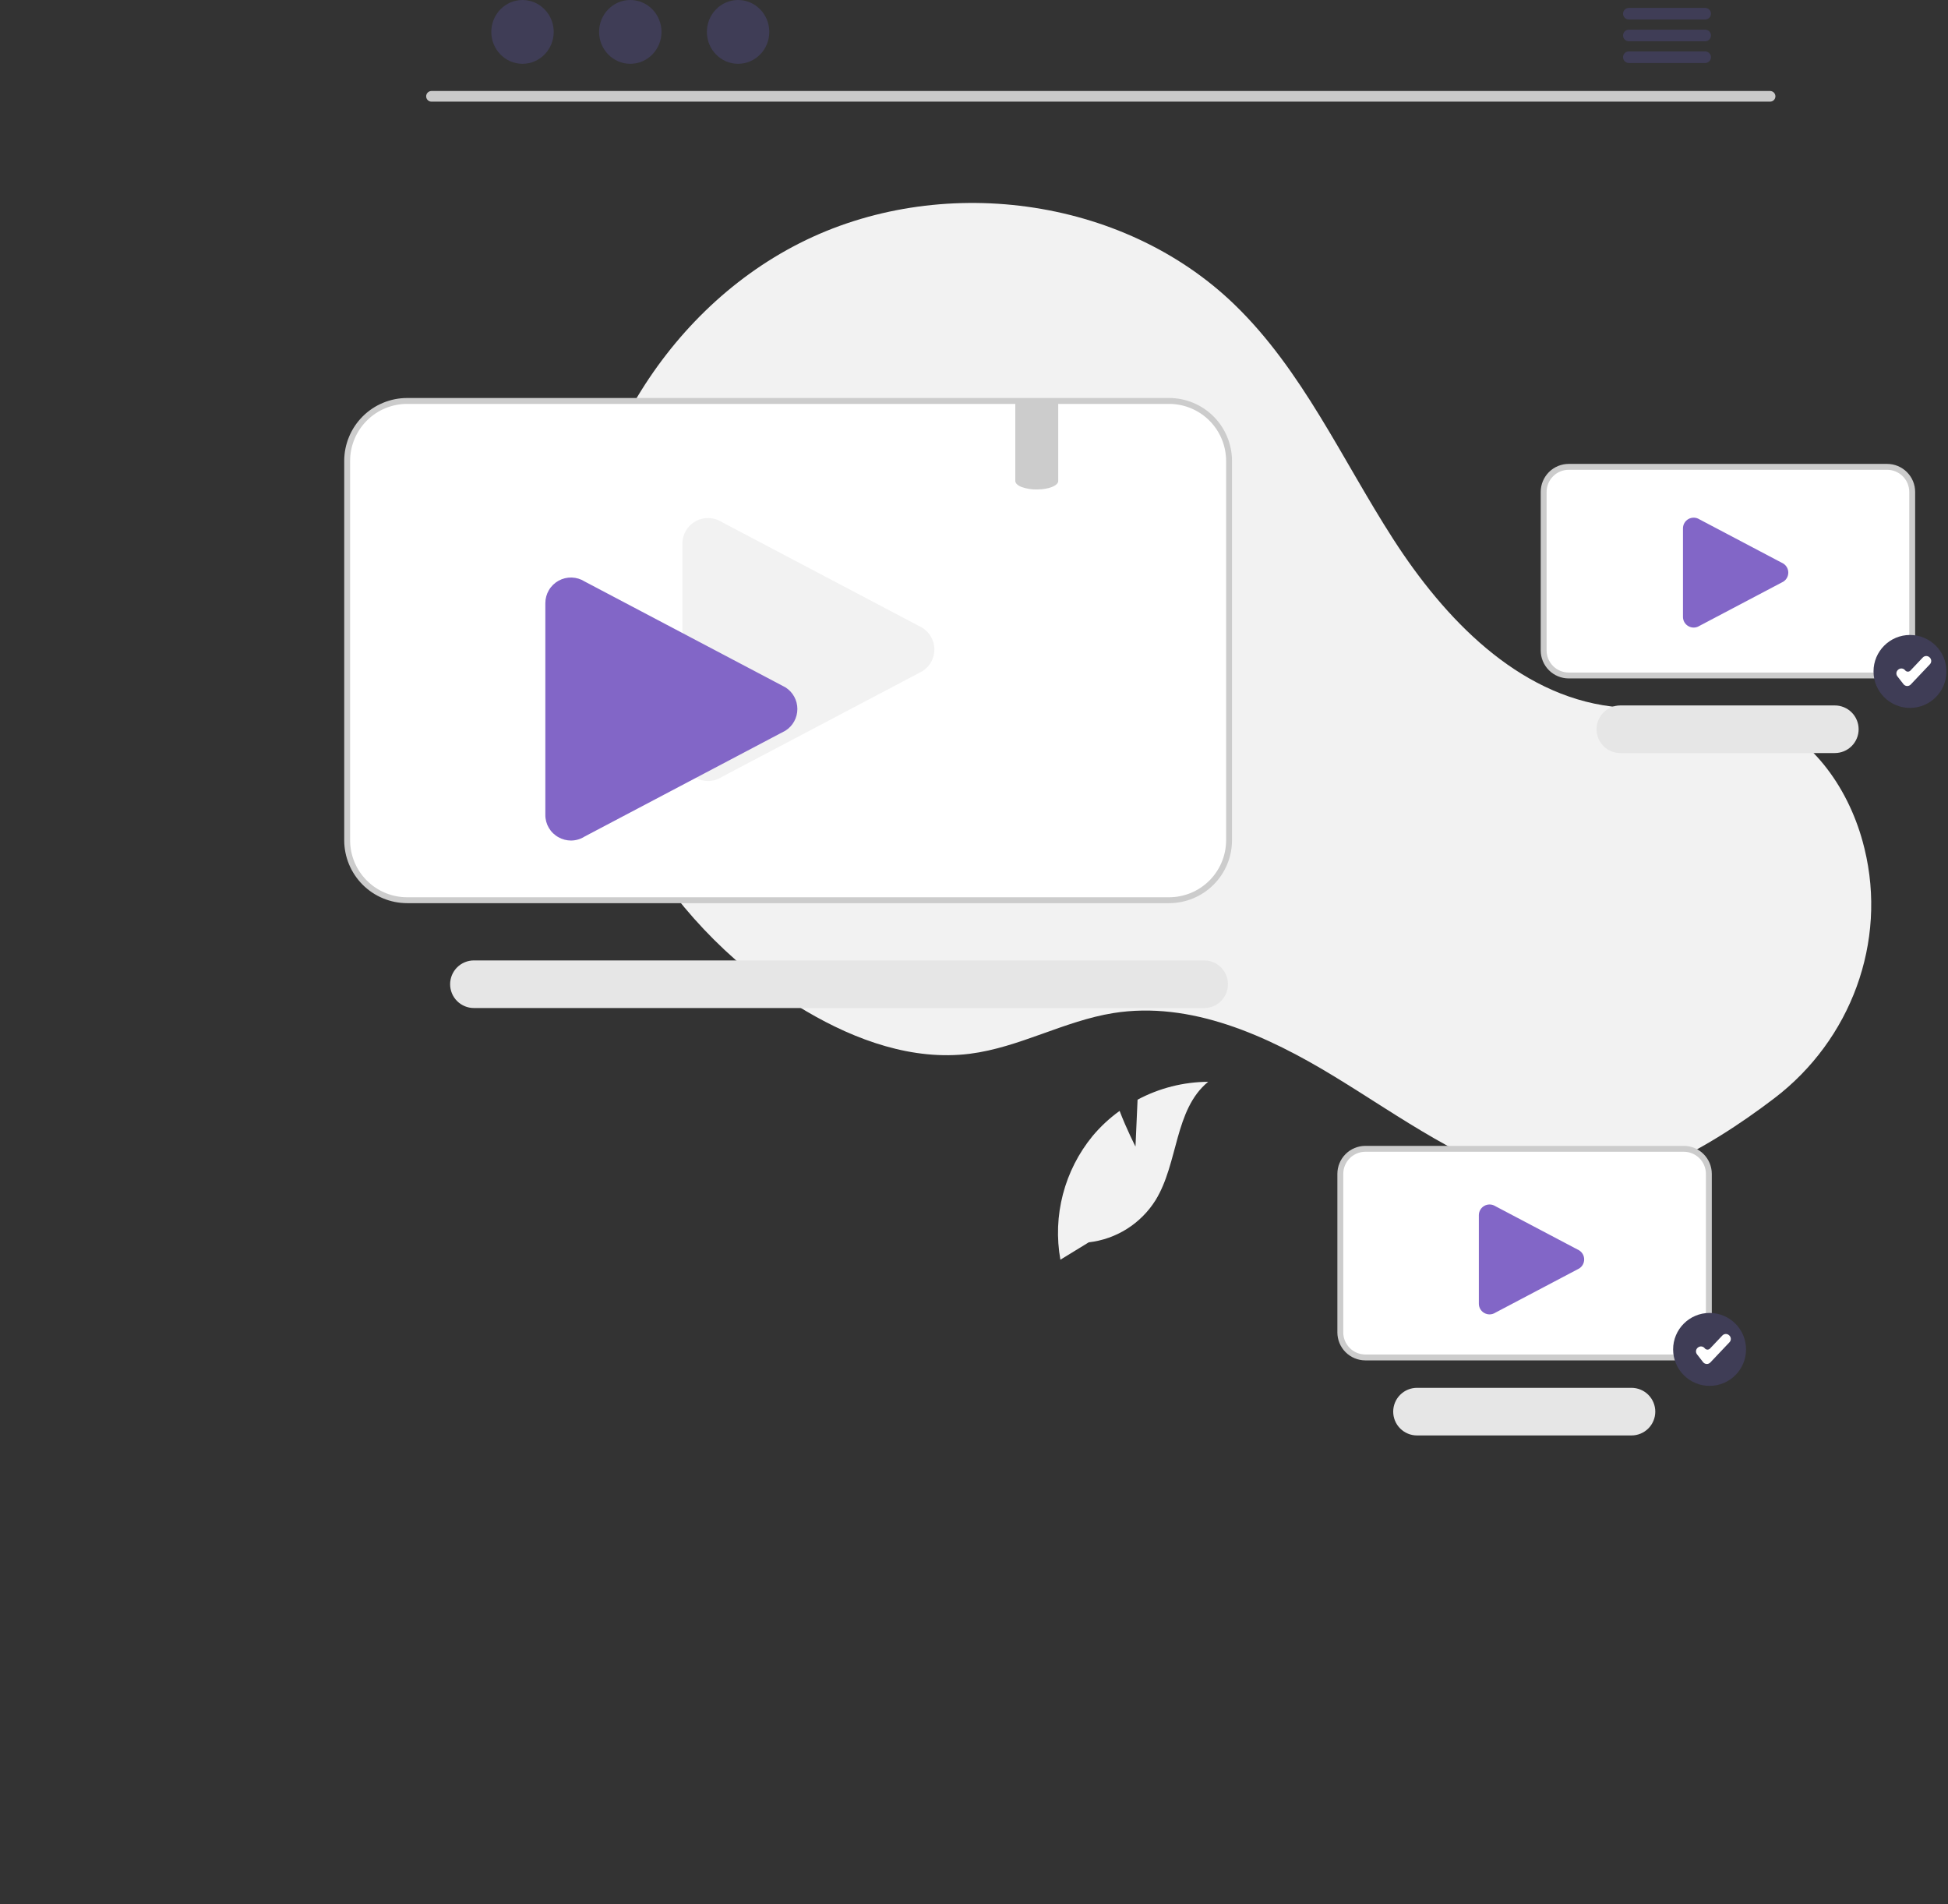 <svg width="661" height="646" viewBox="0 0 661 646" fill="none" xmlns="http://www.w3.org/2000/svg">
<rect x="0" y="0" width="661" height="646" fill="#333333" stroke="none"/>
<g clip-path="url(#clip0_6_2)">
<path d="M385.297 388.964L386.004 373.063C393.376 369.123 401.598 367.042 409.957 367C398.453 376.405 399.891 394.536 392.091 407.184C389.628 411.11 386.314 414.432 382.393 416.903C378.472 419.373 374.045 420.93 369.44 421.458L359.813 427.352C358.492 419.988 358.783 412.425 360.667 405.184C362.55 397.943 365.981 391.197 370.723 385.409C373.415 382.189 376.502 379.321 379.911 376.872C382.217 382.951 385.297 388.964 385.297 388.964Z" fill="#F2F2F2"/>
<path d="M602.073 372.578C628.028 352.809 640.424 319.589 632.663 287.899C632.471 287.112 632.267 286.326 632.053 285.542C626.908 266.732 614.178 248.854 595.626 242.843C580.049 237.797 563.045 241.678 546.794 239.671C514.892 235.731 490.159 209.919 472.757 182.893C455.354 155.867 441.979 125.615 418.855 103.288C380.738 66.485 318.559 58.561 271.3 82.517C224.04 106.473 193.936 159.621 195.22 212.59C196.504 265.559 227.949 316.201 273.616 343.07C290.392 352.94 309.795 359.933 329.105 357.486C345.86 355.363 361.084 346.36 377.76 343.687C403.978 339.485 430.03 351.34 452.707 365.153C475.385 378.967 497.289 395.341 523.059 401.745C548.081 407.963 579.081 390.09 602.073 372.578Z" fill="#F2F2F2"/>
<path d="M396.705 136.023H138.135C132.743 136.029 127.573 138.174 123.76 141.988C119.947 145.801 117.802 150.971 117.795 156.363V285.053C117.802 290.446 119.947 295.616 123.76 299.429C127.573 303.242 132.743 305.387 138.135 305.393H396.705C402.098 305.389 407.269 303.244 411.083 299.431C414.896 295.617 417.041 290.446 417.045 285.053V156.363C417.041 150.97 414.896 145.799 411.083 141.986C407.269 138.172 402.098 136.028 396.705 136.023V136.023Z" fill="white"/>
<path d="M396.706 306.396H138.14C132.482 306.389 127.058 304.139 123.057 300.138C119.056 296.138 116.806 290.713 116.8 285.055V156.362C116.806 150.704 119.056 145.279 123.057 141.279C127.058 137.278 132.482 135.028 138.14 135.021H396.706C402.364 135.028 407.788 137.278 411.789 141.279C415.79 145.279 418.04 150.704 418.047 156.362V285.055C418.04 290.713 415.79 296.138 411.789 300.138C407.788 304.139 402.364 306.389 396.706 306.396ZM138.14 137.021C133.012 137.027 128.096 139.067 124.471 142.692C120.845 146.318 118.805 151.234 118.8 156.362V285.055C118.805 290.183 120.845 295.099 124.471 298.725C128.096 302.35 133.012 304.39 138.14 304.396H396.706C401.834 304.39 406.75 302.35 410.375 298.725C414.001 295.099 416.041 290.183 416.047 285.055V156.362C416.041 151.234 414.001 146.318 410.375 142.692C406.75 139.067 401.834 137.027 396.706 137.021H138.14Z" fill="#CCCCCC"/>
<path d="M408.6 341.972H160.812C158.67 341.972 156.616 341.122 155.101 339.607C153.587 338.093 152.736 336.039 152.736 333.897C152.736 331.755 153.587 329.701 155.101 328.186C156.616 326.672 158.67 325.821 160.812 325.821H408.6C410.742 325.821 412.796 326.672 414.311 328.186C415.825 329.701 416.676 331.755 416.676 333.897C416.676 336.039 415.825 338.093 414.311 339.607C412.796 341.122 410.742 341.972 408.6 341.972Z" fill="#E6E6E6"/>
<path d="M240.248 264.965C238.78 264.96 237.337 264.585 236.053 263.872C234.68 263.132 233.535 262.031 232.741 260.689C231.947 259.346 231.534 257.812 231.546 256.252V184.43C231.546 182.873 231.964 181.344 232.757 180.004C233.55 178.663 234.688 177.56 236.053 176.81C237.418 176.061 238.959 175.691 240.516 175.74C242.072 175.79 243.587 176.256 244.901 177.091L313.032 213.003C314.268 213.788 315.285 214.872 315.99 216.155C316.695 217.437 317.064 218.878 317.064 220.341C317.064 221.805 316.695 223.245 315.99 224.528C315.285 225.811 314.268 226.895 313.032 227.68L244.901 263.591C243.513 264.483 241.898 264.96 240.248 264.965V264.965Z" fill="#F2F2F2"/>
<path d="M640.352 229.156H532.299C530.046 229.154 527.885 228.258 526.292 226.664C524.698 225.071 523.802 222.91 523.799 220.656V166.877C523.802 164.623 524.698 162.463 526.292 160.869C527.885 159.276 530.046 158.379 532.299 158.377H640.352C642.605 158.379 644.766 159.276 646.359 160.869C647.953 162.463 648.849 164.623 648.852 166.877V220.656C648.849 222.91 647.953 225.071 646.359 226.664C644.766 228.258 642.605 229.154 640.352 229.156V229.156Z" fill="white"/>
<path d="M640.352 230.156H532.299C529.781 230.154 527.366 229.152 525.585 227.371C523.804 225.59 522.802 223.175 522.799 220.656V166.877C522.802 164.358 523.804 161.943 525.585 160.162C527.366 158.381 529.781 157.38 532.299 157.377H640.352C642.87 157.38 645.285 158.381 647.066 160.162C648.847 161.943 649.849 164.358 649.852 166.877V220.656C649.849 223.175 648.847 225.59 647.066 227.371C645.285 229.152 642.87 230.154 640.352 230.156ZM532.299 159.377C530.311 159.379 528.405 160.17 526.999 161.576C525.593 162.982 524.802 164.888 524.799 166.877V220.656C524.802 222.645 525.593 224.551 526.999 225.957C528.405 227.363 530.311 228.154 532.299 228.156H640.352C642.34 228.154 644.247 227.363 645.653 225.957C647.059 224.551 647.85 222.645 647.852 220.656V166.877C647.85 164.888 647.059 162.982 645.653 161.576C644.247 160.17 642.34 159.379 640.352 159.377H532.299Z" fill="#CCCCCC"/>
<path d="M622.6 255.472H549.812C547.671 255.47 545.62 254.618 544.107 253.104C542.595 251.59 541.745 249.537 541.745 247.397C541.745 245.256 542.595 243.204 544.107 241.69C545.62 240.175 547.671 239.323 549.812 239.321H622.6C624.742 239.321 626.796 240.172 628.311 241.686C629.825 243.201 630.676 245.255 630.676 247.397C630.676 249.539 629.825 251.593 628.311 253.107C626.796 254.622 624.742 255.472 622.6 255.472V255.472Z" fill="#E6E6E6"/>
<path d="M574.707 212.905C574.093 212.904 573.49 212.746 572.954 212.449C572.38 212.139 571.902 211.679 571.57 211.118C571.238 210.557 571.065 209.916 571.07 209.265V179.251C571.07 178.6 571.245 177.961 571.576 177.401C571.908 176.841 572.383 176.38 572.954 176.067C573.524 175.753 574.168 175.599 574.819 175.619C575.469 175.64 576.102 175.835 576.651 176.184L605.123 191.191C605.639 191.519 606.064 191.972 606.359 192.508C606.653 193.044 606.807 193.646 606.807 194.258C606.807 194.869 606.653 195.471 606.359 196.007C606.064 196.543 605.639 196.996 605.123 197.324L576.651 212.331C576.071 212.704 575.396 212.903 574.707 212.905V212.905Z" fill="#8266C7"/>
<path d="M571.352 460.512H463.299C461.046 460.51 458.885 459.614 457.292 458.02C455.698 456.427 454.802 454.266 454.799 452.012V398.233C454.802 395.979 455.698 393.819 457.292 392.225C458.885 390.632 461.046 389.735 463.299 389.733H571.352C573.605 389.735 575.766 390.632 577.359 392.225C578.953 393.819 579.849 395.979 579.852 398.233V452.012C579.849 454.266 578.953 456.427 577.359 458.02C575.766 459.614 573.605 460.51 571.352 460.512V460.512Z" fill="white"/>
<path d="M571.352 461.512H463.3C460.781 461.51 458.366 460.508 456.585 458.727C454.804 456.946 453.802 454.531 453.8 452.012V398.233C453.802 395.714 454.804 393.299 456.585 391.518C458.366 389.737 460.781 388.736 463.3 388.733H571.352C573.87 388.736 576.285 389.737 578.066 391.518C579.847 393.299 580.849 395.714 580.852 398.233V452.012C580.849 454.531 579.847 456.946 578.066 458.727C576.285 460.508 573.87 461.51 571.352 461.512V461.512ZM463.3 390.733C461.311 390.735 459.405 391.526 457.999 392.932C456.593 394.338 455.802 396.244 455.8 398.233V452.012C455.802 454.001 456.593 455.907 457.999 457.313C459.405 458.719 461.311 459.51 463.3 459.512H571.352C573.34 459.51 575.247 458.719 576.653 457.313C578.059 455.907 578.85 454.001 578.852 452.012V398.233C578.85 396.244 578.059 394.338 576.653 392.932C575.247 391.526 573.34 390.735 571.352 390.733H463.3Z" fill="#CCCCCC"/>
<path d="M553.6 486.972H480.812C478.671 486.97 476.62 486.118 475.107 484.604C473.595 483.09 472.745 481.037 472.745 478.897C472.745 476.756 473.595 474.704 475.107 473.19C476.62 471.675 478.671 470.823 480.812 470.821H553.6C555.742 470.821 557.796 471.672 559.311 473.186C560.825 474.701 561.676 476.755 561.676 478.897C561.676 481.039 560.825 483.093 559.311 484.607C557.796 486.122 555.742 486.972 553.6 486.972Z" fill="#E6E6E6"/>
<path d="M505.444 445.905C504.83 445.904 504.227 445.747 503.691 445.449C503.117 445.139 502.639 444.68 502.307 444.118C501.975 443.557 501.802 442.916 501.807 442.265V412.251C501.807 411.6 501.982 410.961 502.314 410.401C502.645 409.841 503.121 409.38 503.691 409.067C504.261 408.753 504.905 408.599 505.556 408.62C506.206 408.64 506.839 408.835 507.389 409.184L535.86 424.191C536.376 424.519 536.801 424.972 537.096 425.508C537.39 426.044 537.545 426.646 537.545 427.258C537.545 427.869 537.39 428.471 537.096 429.007C536.801 429.543 536.376 429.997 535.86 430.325L507.389 445.331C506.808 445.704 506.134 445.903 505.444 445.905V445.905Z" fill="#8266C7"/>
<path d="M193.748 285.151C192.281 285.147 190.838 284.771 189.554 284.059C188.181 283.318 187.036 282.217 186.242 280.875C185.448 279.532 185.034 277.999 185.047 276.439V204.616C185.047 203.059 185.465 201.53 186.258 200.19C187.051 198.85 188.189 197.747 189.554 196.997C190.919 196.247 192.46 195.877 194.016 195.927C195.573 195.976 197.088 196.443 198.402 197.278L266.533 233.189C267.769 233.974 268.786 235.058 269.491 236.341C270.196 237.624 270.565 239.064 270.565 240.528C270.565 241.991 270.196 243.431 269.491 244.714C268.786 245.997 267.769 247.081 266.533 247.866L198.402 283.777C197.014 284.67 195.399 285.146 193.748 285.151V285.151Z" fill="#8266C7"/>
<path d="M600.668 34.484H146.375C145.902 34.474 145.452 34.279 145.122 33.942C144.791 33.604 144.606 33.15 144.606 32.678C144.606 32.205 144.791 31.751 145.122 31.413C145.452 31.076 145.902 30.881 146.375 30.871H600.668C601.14 30.881 601.59 31.076 601.92 31.413C602.251 31.751 602.436 32.205 602.436 32.678C602.436 33.15 602.251 33.604 601.92 33.942C601.59 34.279 601.14 34.474 600.668 34.484V34.484Z" fill="#CACACA"/>
<path d="M177.299 21.647C183.146 21.647 187.886 16.801 187.886 10.823C187.886 4.846 183.146 0 177.299 0C171.452 0 166.711 4.846 166.711 10.823C166.711 16.801 171.452 21.647 177.299 21.647Z" fill="#3F3D56"/>
<path d="M213.874 21.647C219.721 21.647 224.461 16.801 224.461 10.823C224.461 4.846 219.721 0 213.874 0C208.027 0 203.286 4.846 203.286 10.823C203.286 16.801 208.027 21.647 213.874 21.647Z" fill="#3F3D56"/>
<path d="M250.449 21.647C256.296 21.647 261.036 16.801 261.036 10.823C261.036 4.846 256.296 0 250.449 0C244.602 0 239.861 4.846 239.861 10.823C239.861 16.801 244.602 21.647 250.449 21.647Z" fill="#3F3D56"/>
<path d="M578.646 2.683H552.665C552.15 2.693 551.66 2.905 551.299 3.272C550.939 3.64 550.737 4.135 550.737 4.65C550.737 5.165 550.939 5.66 551.299 6.027C551.66 6.395 552.15 6.607 552.665 6.617H578.646C579.161 6.607 579.652 6.395 580.012 6.027C580.373 5.66 580.575 5.165 580.575 4.65C580.575 4.135 580.373 3.64 580.012 3.272C579.652 2.905 579.161 2.693 578.646 2.683V2.683Z" fill="#3F3D56"/>
<path d="M578.646 10.067H552.665C552.15 10.077 551.66 10.289 551.299 10.657C550.939 11.025 550.737 11.519 550.737 12.034C550.737 12.55 550.939 13.044 551.299 13.412C551.66 13.78 552.15 13.991 552.665 14.002H578.646C579.161 13.991 579.652 13.78 580.012 13.412C580.373 13.044 580.575 12.55 580.575 12.034C580.575 11.519 580.373 11.025 580.012 10.657C579.652 10.289 579.161 10.077 578.646 10.067V10.067Z" fill="#3F3D56"/>
<path d="M578.646 17.442H552.665C552.15 17.452 551.66 17.664 551.299 18.032C550.939 18.399 550.737 18.894 550.737 19.409C550.737 19.924 550.939 20.419 551.299 20.787C551.66 21.154 552.15 21.366 552.665 21.376H578.646C579.161 21.366 579.652 21.154 580.012 20.787C580.373 20.419 580.575 19.924 580.575 19.409C580.575 18.894 580.373 18.399 580.012 18.032C579.652 17.664 579.161 17.452 578.646 17.442V17.442Z" fill="#3F3D56"/>
<path d="M359.075 136.023V163.183C359.075 164.533 356.715 165.663 353.535 165.973C353.508 165.972 353.481 165.975 353.455 165.983C352.925 166.023 352.365 166.053 351.795 166.053C350.042 166.085 348.297 165.801 346.645 165.213C346.495 165.153 346.345 165.083 346.195 165.023C346.055 164.943 345.905 164.873 345.765 164.793C344.975 164.323 344.515 163.773 344.515 163.183V136.023H359.075Z" fill="#CCCCCC"/>
<path d="M580.1 470.158C586.933 470.158 592.472 464.619 592.472 457.786C592.472 450.952 586.933 445.413 580.1 445.413C573.267 445.413 567.727 450.952 567.727 457.786C567.727 464.619 573.267 470.158 580.1 470.158Z" fill="#3F3D56"/>
<path d="M579.173 462.73C579.147 462.73 579.121 462.729 579.094 462.728C578.861 462.717 578.633 462.655 578.426 462.548C578.219 462.44 578.038 462.289 577.895 462.105L575.827 459.447C575.697 459.279 575.6 459.087 575.544 458.882C575.488 458.677 575.472 458.463 575.498 458.252C575.525 458.041 575.592 457.837 575.697 457.653C575.803 457.468 575.943 457.305 576.111 457.175L576.185 457.117C576.353 456.986 576.545 456.89 576.75 456.834C576.955 456.777 577.169 456.762 577.38 456.788C577.591 456.815 577.795 456.882 577.98 456.987C578.165 457.093 578.327 457.233 578.457 457.401C578.562 457.535 578.694 457.645 578.845 457.723C578.996 457.802 579.162 457.847 579.332 457.855C579.501 457.863 579.671 457.835 579.829 457.771C579.986 457.708 580.129 457.611 580.246 457.488L584.444 453.056C584.739 452.745 585.146 452.563 585.575 452.552C586.004 452.54 586.42 452.699 586.732 452.994L586.801 453.059C586.956 453.206 587.08 453.381 587.166 453.575C587.253 453.769 587.3 453.978 587.306 454.191C587.312 454.403 587.276 454.615 587.2 454.814C587.124 455.012 587.009 455.194 586.863 455.348L580.348 462.225C580.197 462.384 580.015 462.512 579.813 462.598C579.611 462.685 579.393 462.73 579.173 462.73V462.73Z" fill="white"/>
<path d="M648.1 240.158C654.933 240.158 660.472 234.619 660.472 227.786C660.472 220.953 654.933 215.413 648.1 215.413C641.267 215.413 635.727 220.953 635.727 227.786C635.727 234.619 641.267 240.158 648.1 240.158Z" fill="#3F3D56"/>
<path d="M647.173 232.73C647.147 232.73 647.121 232.729 647.094 232.728C646.861 232.717 646.633 232.655 646.426 232.548C646.219 232.44 646.038 232.289 645.895 232.105L643.827 229.447C643.697 229.279 643.6 229.087 643.544 228.882C643.488 228.677 643.472 228.463 643.498 228.252C643.525 228.041 643.592 227.837 643.697 227.653C643.803 227.468 643.943 227.305 644.111 227.175L644.185 227.117C644.353 226.986 644.545 226.89 644.75 226.834C644.955 226.777 645.169 226.762 645.38 226.788C645.591 226.815 645.795 226.882 645.98 226.987C646.165 227.093 646.327 227.233 646.457 227.401C646.562 227.535 646.694 227.645 646.845 227.723C646.996 227.802 647.162 227.846 647.332 227.855C647.501 227.863 647.671 227.835 647.829 227.771C647.986 227.708 648.129 227.611 648.246 227.488L652.444 223.056C652.739 222.745 653.146 222.563 653.575 222.552C654.004 222.54 654.42 222.699 654.732 222.994L654.801 223.059C654.956 223.206 655.08 223.381 655.166 223.575C655.253 223.769 655.3 223.978 655.306 224.191C655.312 224.403 655.276 224.615 655.2 224.814C655.124 225.012 655.009 225.194 654.863 225.348L648.348 232.225C648.197 232.384 648.015 232.512 647.813 232.599C647.611 232.685 647.393 232.73 647.173 232.73V232.73Z" fill="white"/>
</g>
<defs>
<clipPath id="clip0_6_2">
<rect width="660.472" height="645.448" fill="white"/>
</clipPath>
</defs>
</svg>
